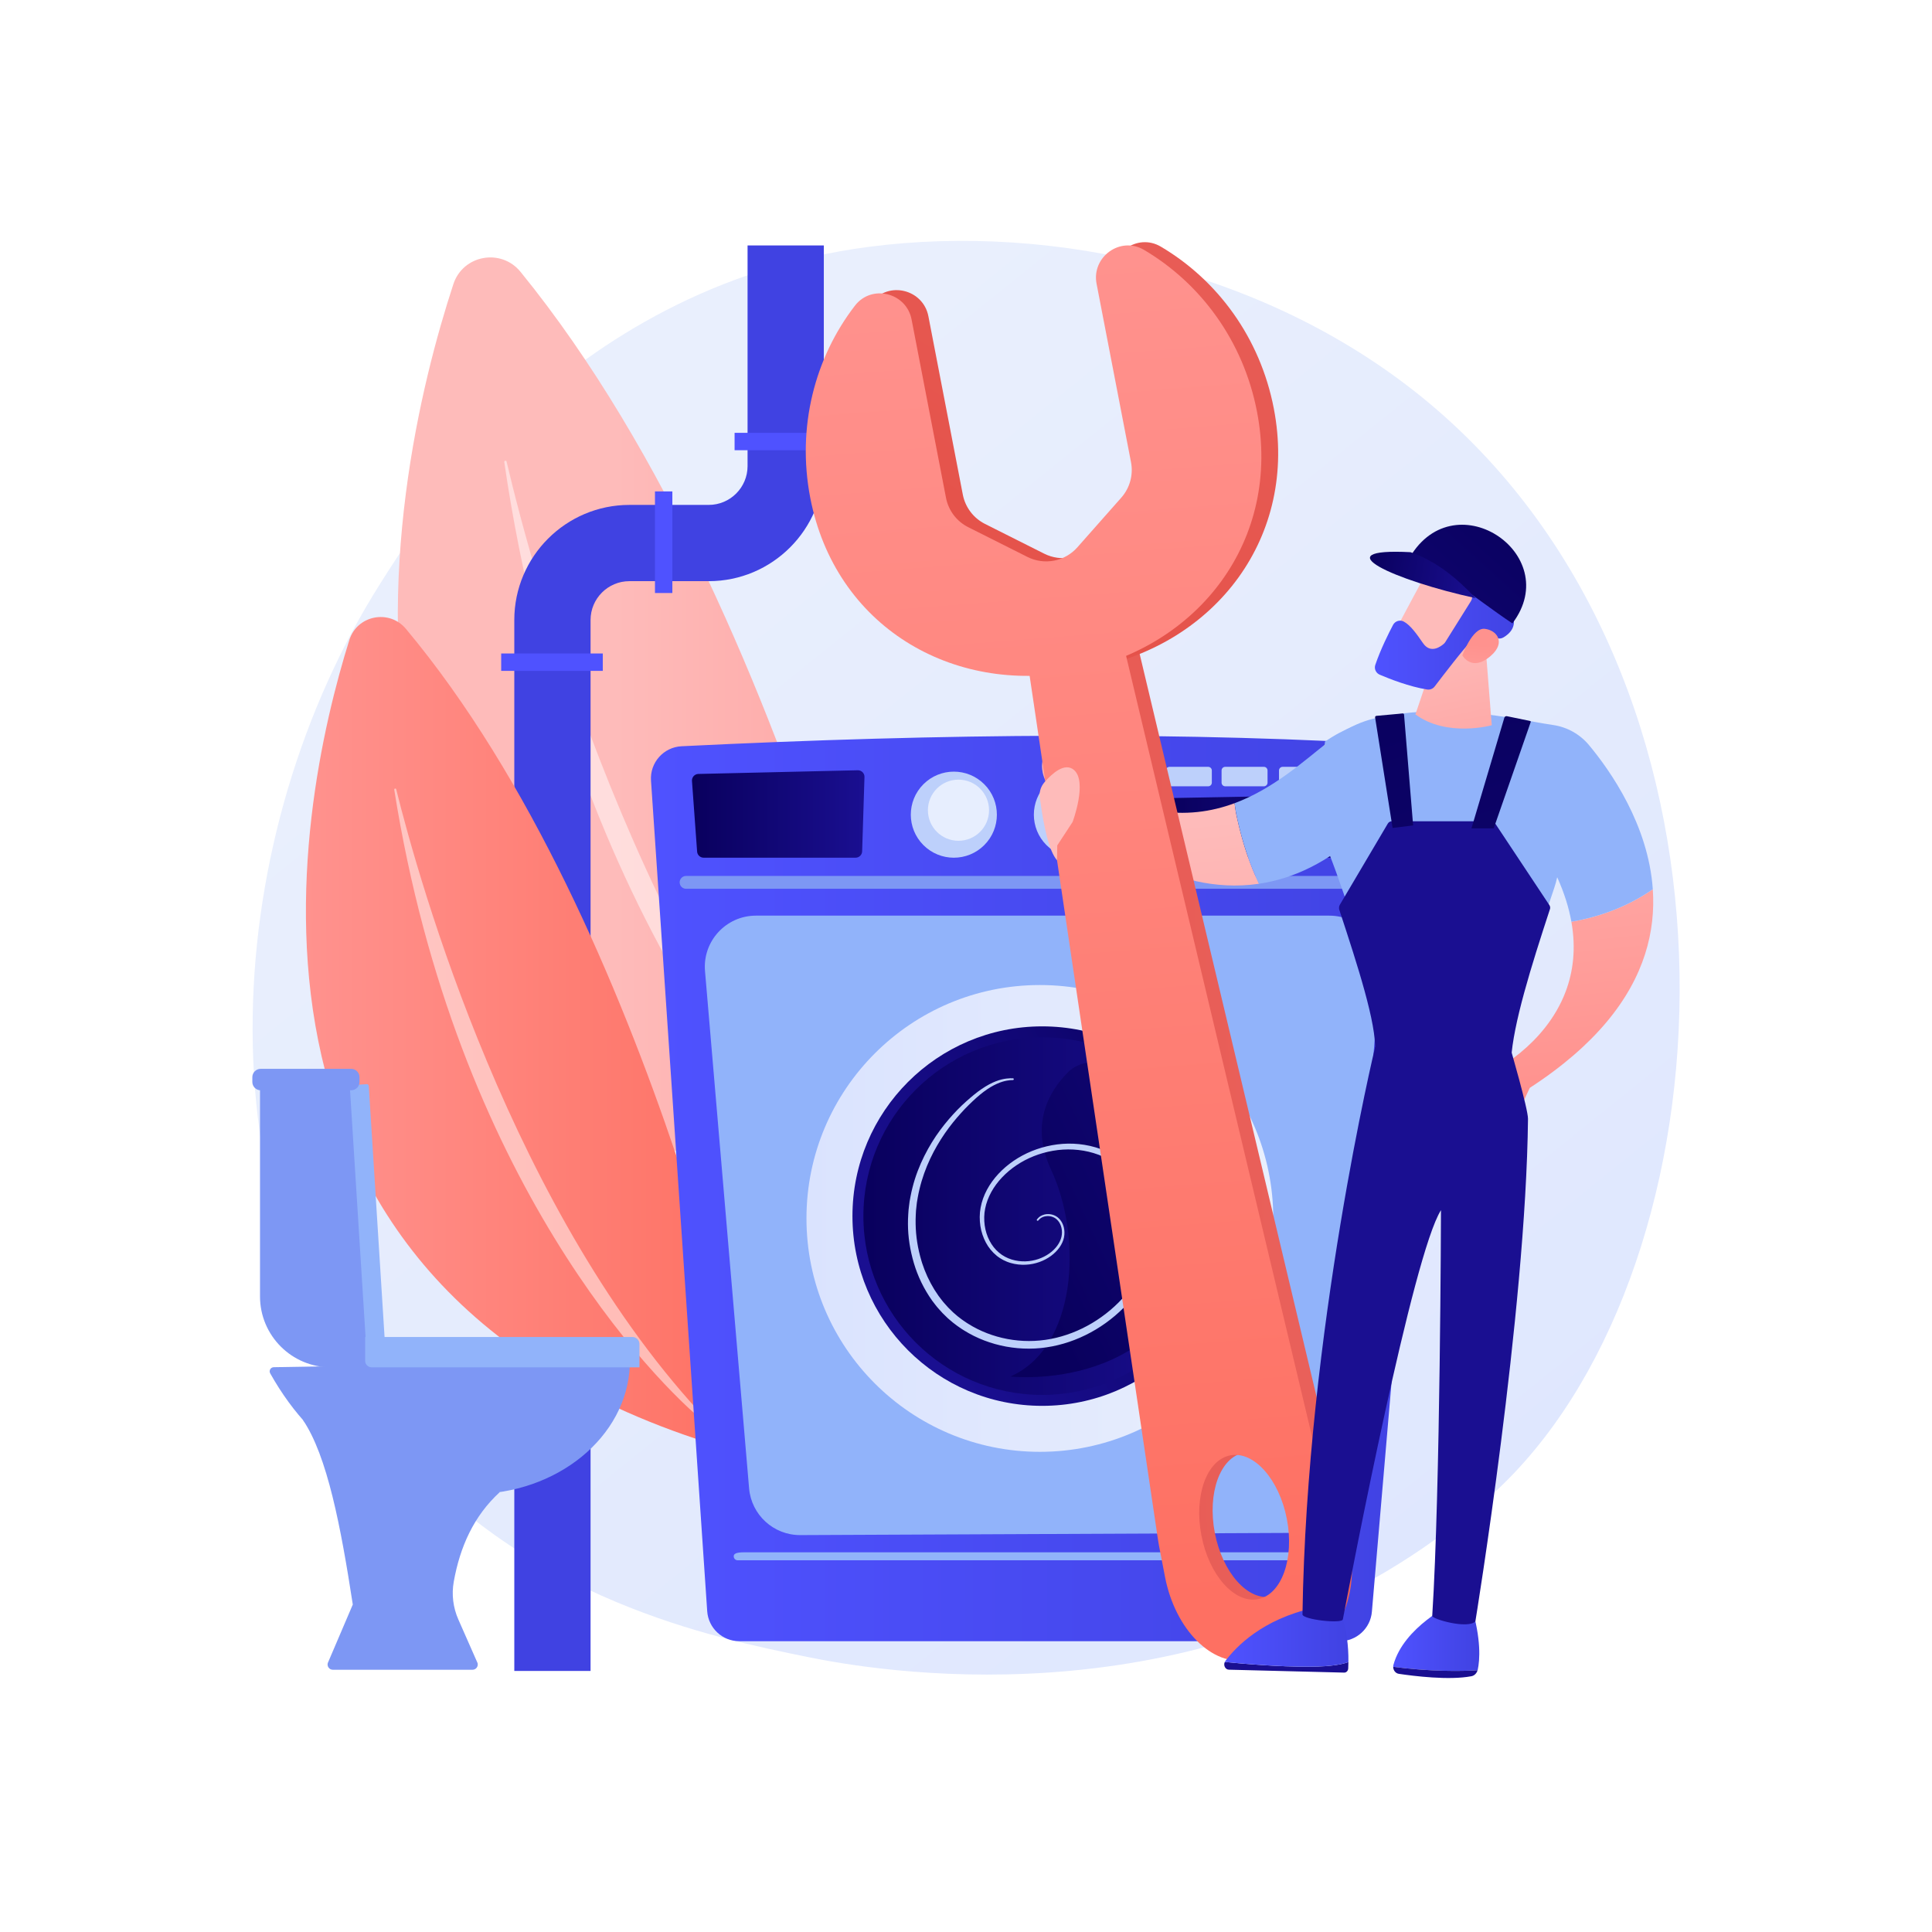 <?xml version="1.0" encoding="utf-8"?>
<!-- Generator: Adobe Illustrator 27.5.0, SVG Export Plug-In . SVG Version: 6.00 Build 0)  -->
<svg version="1.1" xmlns="http://www.w3.org/2000/svg" xmlns:xlink="http://www.w3.org/1999/xlink" x="0px" y="0px"
	 viewBox="0 0 3710 3710" style="enable-background:new 0 0 3710 3710;" xml:space="preserve">
<g id="Background">
	<g>
		<g>
			<rect style="fill:#FFFFFF;" width="3710" height="3710"/>
		</g>
	</g>
</g>
<g id="Illustration">
	<g>
		<linearGradient id="SVGID_1_" gradientUnits="userSpaceOnUse" x1="3581.75" y1="4028.3" x2="1131.936" y2="985.785">
			<stop  offset="0" style="stop-color:#DAE3FE"/>
			<stop  offset="1" style="stop-color:#E9EFFD"/>
		</linearGradient>
		<path style="fill:url(#SVGID_1_);" d="M2907.791,2828.442c-56.271,59.24-109.514,97.443-151.581,127.626
			c-494.484,354.798-1079.589,251.376-1203.941,226.119c-183.628-37.296-538.577-109.388-795.199-411.17
			c-388.247-456.571-327.791-1175.885-26.641-1650.715c55.085-86.854,346.061-568.916,937.469-646.224
			c357.913-46.786,775.125,47.576,1077.259,300.703C3379.362,1306.121,3334.214,2379.518,2907.791,2828.442z"/>
		<g>
			
				<linearGradient id="SVGID_00000033335809150848766800000001047052039043014042_" gradientUnits="userSpaceOnUse" x1="1181.741" y1="1455.204" x2="2197.81" y2="1455.204">
				<stop  offset="0" style="stop-color:#FEBBBA"/>
				<stop  offset="1" style="stop-color:#FF928E"/>
			</linearGradient>
			<path style="fill:url(#SVGID_00000033335809150848766800000001047052039043014042_);" d="M1779.982,2416.065
				c0,0-224.693-1211.662-780.397-1894.042c-37.356-45.871-110.602-32.514-129.014,23.705
				C747.462,921.653,490.303,2067.664,1779.982,2416.065z"/>
			<path style="opacity:0.5;fill:#FFFFFF;" d="M1664.472,2332.957c2.783,3.002-1.311,7.331-4.47,4.729
				c-116.528-95.92-562.396-560.983-691.645-1450.363c-0.415-2.857,3.8-3.73,4.459-0.92
				C1021.469,1093.485,1224.406,1858.228,1664.472,2332.957z"/>
		</g>
		<g>
			
				<linearGradient id="SVGID_00000021118659300653458380000003970685513364178837_" gradientUnits="userSpaceOnUse" x1="3092.702" y1="-203.75" x2="2787.621" y2="141.123">
				<stop  offset="0" style="stop-color:#4F52FF"/>
				<stop  offset="1" style="stop-color:#4042E2"/>
			</linearGradient>
			<path style="fill:url(#SVGID_00000021118659300653458380000003970685513364178837_);" d="M1134.051,3208.66H987.61V1190.583
				c0-121.872,99.15-221.02,221.022-221.02h152.328c41.123,0,74.581-33.457,74.581-74.581V471.276h146.441v423.706
				c0,121.872-99.15,221.022-221.022,221.022h-152.328c-41.123,0-74.581,33.456-74.581,74.579V3208.66z"/>
			
				<linearGradient id="SVGID_00000017480543230980351490000006673992062021840039_" gradientUnits="userSpaceOnUse" x1="1582.124" y1="701.176" x2="1986.687" y2="-101.318">
				<stop  offset="0" style="stop-color:#4F52FF"/>
				<stop  offset="1" style="stop-color:#4042E2"/>
			</linearGradient>
			
				<rect x="1410.619" y="831.167" style="fill:url(#SVGID_00000017480543230980351490000006673992062021840039_);" width="195.108" height="33.397"/>
			
				<linearGradient id="SVGID_00000058548404077600317570000012960820548954617766_" gradientUnits="userSpaceOnUse" x1="6504.45" y1="-14280.532" x2="6909.012" y2="-15083.026" gradientTransform="matrix(0 -1 1 0 -1855.484 -1231.484)">
				<stop  offset="0" style="stop-color:#4F52FF"/>
				<stop  offset="1" style="stop-color:#4042E2"/>
			</linearGradient>
			<polygon style="fill:url(#SVGID_00000058548404077600317570000012960820548954617766_);" points="1291.128,943.662 
				1291.128,1138.77 1257.731,1138.77 1257.731,943.662 			"/>
			
				<linearGradient id="SVGID_00000008136193439104445760000018114027859653779381_" gradientUnits="userSpaceOnUse" x1="1587.01" y1="-12367.89" x2="1991.572" y2="-13170.384" gradientTransform="matrix(-1 0 0 -1 -3254.957 610.849)">
				<stop  offset="0" style="stop-color:#4F52FF"/>
				<stop  offset="1" style="stop-color:#4042E2"/>
			</linearGradient>
			<polygon style="fill:url(#SVGID_00000008136193439104445760000018114027859653779381_);" points="962.432,1254.862 
				1157.541,1254.862 1157.541,1288.259 962.432,1288.259 			"/>
		</g>
		<g>
			
				<linearGradient id="SVGID_00000166649702841405459790000013350946185087173046_" gradientUnits="userSpaceOnUse" x1="587.457" y1="1991.926" x2="1459.018" y2="1991.926">
				<stop  offset="0" style="stop-color:#FF928E"/>
				<stop  offset="1" style="stop-color:#FE7062"/>
			</linearGradient>
			<path style="fill:url(#SVGID_00000166649702841405459790000013350946185087173046_);" d="M1459.018,2798.985
				c0,0-202.797-1020.976-679.486-1591.354c-32.044-38.342-93.765-26.274-108.712,21.408
				C570.878,1547.874,365.991,2518.577,1459.018,2798.985z"/>
			<path style="opacity:0.5;fill:#FFFFFF;" d="M1360.563,2730.031c2.383,2.506-1.028,6.206-3.726,4.043
				c-99.451-79.763-481.035-467.773-599.757-1217.569c-0.381-2.408,3.169-3.191,3.756-0.824
				C804.155,1690.062,983.775,2333.796,1360.563,2730.031z"/>
		</g>
		<g>
			<path style="fill:#7D97F4;" d="M722.784,2632.643l-87.347-7.002c-75.187,0-136.138-60.951-136.138-136.138v-419.207h175.298
				L722.784,2632.643z"/>
			<path style="fill:#91B3FA;" d="M739.82,2588.972l-36.339,2.285l-31.586-502.365c-0.171-2.712,1.89-5.049,4.602-5.219l27.828-1.75
				c1.988-0.125,3.701,1.385,3.826,3.373L739.82,2588.972z"/>
			<path style="fill:#7D97F4;" d="M959.839,2865.208l-378.433-138.849c47.188,68.873,73.24,206.568,96.054,354.809l0,0
				l-48.042,112.392c-1.807,6.455,3.045,12.852,9.747,12.852h268.174c6.65,0,11.493-6.303,9.781-12.729l-36.973-83.825
				c-10.026-22.731-13.178-47.939-8.815-72.397C883.363,2970.018,909.912,2910.906,959.839,2865.208z"/>
			<path style="fill:#7D97F4;" d="M525.68,2625.416c-6.031,0.103-9.754,6.615-6.802,11.875
				c87.93,156.703,224.116,231.897,387.4,231.897c163.921,0,297.47-109.781,303.187-247.025c0.191-4.59-3.501-8.406-8.095-8.327
				L525.68,2625.416z"/>
			<path style="fill:#91B3FA;" d="M1227.96,2625.641H713.735c-6.938,0-12.563-5.625-12.563-12.563v-45.665h513.151
				c7.531,0,13.637,6.105,13.637,13.637V2625.641z"/>
			<path style="fill:#7D97F4;" d="M674.367,2093.649H500.545c-8.826,0-15.981-7.155-15.981-15.981v-9.194
				c0-8.826,7.155-15.981,15.981-15.981h173.822c8.826,0,15.981,7.155,15.981,15.981v9.194
				C690.349,2086.494,683.194,2093.649,674.367,2093.649z"/>
		</g>
		<g>
			
				<linearGradient id="SVGID_00000145020494489004040620000005086668176081773973_" gradientUnits="userSpaceOnUse" x1="1249.97" y1="2282.188" x2="2771.398" y2="2282.188">
				<stop  offset="0" style="stop-color:#4F52FF"/>
				<stop  offset="1" style="stop-color:#4042E2"/>
			</linearGradient>
			<path style="fill:url(#SVGID_00000145020494489004040620000005086668176081773973_);" d="M1308.848,1433.01
				c-34.585,1.697-61.072,31.441-58.735,65.989l107.914,1594.88c2.197,32.475,29.181,57.695,61.731,57.695h1153.025
				c32.124,0,58.904-24.584,61.646-56.591l136.738-1596.064c2.963-34.586-23.094-64.807-57.734-67.037
				C2284.991,1404.294,1811.584,1408.336,1308.848,1433.01z"/>
			<path style="fill:#91B3FA;" d="M1353.828,1864.788c-4.883-57.294,40.305-106.497,97.807-106.497h1101.026
				c57.342,0,102.475,48.941,97.84,106.095l-80.2,989.056c-4.12,50.802-46.436,90-97.404,90.226l-936.176,4.156
				c-51.148,0.227-93.899-38.86-98.242-89.825L1353.828,1864.788z"/>
			<path style="fill:#7D97F4;" d="M2684.31,1701.424c-2.307,3.323-6.096,5.304-10.141,5.304H1317.483
				c-5.202,0-9.846-3.26-11.613-8.153l0,0c-2.907-8.048,3.056-16.541,11.613-16.541h1356.686
				C2684.137,1682.034,2689.997,1693.237,2684.31,1701.424L2684.31,1701.424z"/>
			
				<linearGradient id="SVGID_00000030463489700730721080000003641034876470282377_" gradientUnits="userSpaceOnUse" x1="1328.758" y1="1563.085" x2="1660.045" y2="1563.085">
				<stop  offset="0" style="stop-color:#09005D"/>
				<stop  offset="1" style="stop-color:#1A0F91"/>
			</linearGradient>
			<path style="fill:url(#SVGID_00000030463489700730721080000003641034876470282377_);" d="M1341.051,1486.203
				c-7.193,0.166-12.782,6.318-12.259,13.494l9.883,135.671c0.479,6.577,5.955,11.668,12.55,11.668h291.76
				c6.796,0,12.363-5.396,12.577-12.188l4.479-142.736c0.227-7.215-5.651-13.141-12.867-12.974L1341.051,1486.203z"/>
			
				<linearGradient id="SVGID_00000055700376566269161960000016790694399605374397_" gradientUnits="userSpaceOnUse" x1="2238.81" y1="1586.207" x2="2651.278" y2="1586.207">
				<stop  offset="0" style="stop-color:#09005D"/>
				<stop  offset="1" style="stop-color:#1A0F91"/>
			</linearGradient>
			<path style="fill:url(#SVGID_00000055700376566269161960000016790694399605374397_);" d="M2238.844,1545.94l5.249,89.427
				c0.479,6.577,5.955,11.668,12.55,11.668h372.94c6.796,0,12.364-5.396,12.577-12.188l9.113-96.493
				c0.226-7.215-5.65-13.141-12.867-12.974l-387.302,7.066C2243.911,1532.613,2238.321,1538.765,2238.844,1545.94z"/>
			
				<ellipse transform="matrix(0.707 -0.707 0.707 0.707 -569.601 1753.623)" style="fill:#BDD0FB;" cx="1832.01" cy="1564.381" rx="82.655" ry="82.655"/>
			<circle style="opacity:0.64;fill:#FFFFFF;" cx="1840.551" cy="1555.841" r="58.711"/>
			
				<ellipse transform="matrix(0.707 -0.707 0.707 0.707 -500.384 1920.73)" style="fill:#BDD0FB;" cx="2068.334" cy="1564.381" rx="82.655" ry="82.655"/>
			<circle style="opacity:0.64;fill:#FFFFFF;" cx="2076.875" cy="1555.841" r="58.711"/>
			<path style="fill:#BDD0FB;" d="M2327.071,1502.903c0,3.876-3.142,7.018-7.018,7.018h-74.226c-3.876,0-7.018-3.142-7.018-7.018
				v-23.343c0-3.876,3.142-7.018,7.018-7.018h74.225c3.876,0,7.018,3.142,7.018,7.018V1502.903z"/>
			<path style="fill:#BDD0FB;" d="M2427.021,1509.921h-74.226c-3.876,0-7.018-3.142-7.018-7.018v-23.343
				c0-3.876,3.142-7.018,7.018-7.018h74.226c3.876,0,7.018,3.142,7.018,7.018v23.343
				C2434.039,1506.779,2430.897,1509.921,2427.021,1509.921z"/>
			<path style="fill:#BDD0FB;" d="M2537.293,1509.921h-74.226c-3.876,0-7.018-3.142-7.018-7.018v-23.343
				c0-3.876,3.142-7.018,7.018-7.018h74.225c3.876,0,7.018,3.142,7.018,7.018v23.343
				C2544.31,1506.779,2541.168,1509.921,2537.293,1509.921z"/>
			
				<linearGradient id="SVGID_00000175302109780393680370000012849899166954939833_" gradientUnits="userSpaceOnUse" x1="2563.017" y1="1491.232" x2="2651.278" y2="1491.232">
				<stop  offset="0" style="stop-color:#9CFFFB"/>
				<stop  offset="1" style="stop-color:#9BFFFA"/>
			</linearGradient>
			<path style="fill:url(#SVGID_00000175302109780393680370000012849899166954939833_);" d="M2649.162,1509.921h-84.029
				c-1.169,0-2.116-0.948-2.116-2.116v-33.146c0-1.169,0.948-2.116,2.116-2.116h84.029c1.169,0,2.116,0.948,2.116,2.116v33.146
				C2651.278,1508.974,2650.331,1509.921,2649.162,1509.921z"/>
			<path style="fill:#91B3FA;" d="M2577.184,2996.218H1416.615c-4.234,0-7.668-3.433-7.668-7.668l0,0
				c0-4.235,3.433-7.667,19.524-7.667h1160.569c-7.622,0-4.189,3.433-4.189,7.667l0,0
				C2584.852,2992.785,2581.419,2996.218,2577.184,2996.218z"/>
			<g>
				
					<linearGradient id="SVGID_00000049939549842828808930000011061763184888010399_" gradientUnits="userSpaceOnUse" x1="1548.655" y1="2339.736" x2="2445.044" y2="2339.736">
					<stop  offset="0" style="stop-color:#DAE3FE"/>
					<stop  offset="1" style="stop-color:#E9EFFD"/>
				</linearGradient>
				
					<circle style="fill:url(#SVGID_00000049939549842828808930000011061763184888010399_);" cx="1996.849" cy="2339.736" r="448.195"/>
				
					<linearGradient id="SVGID_00000152959424571888982660000002947636547334811056_" gradientUnits="userSpaceOnUse" x1="2453.996" y1="2075.278" x2="1739.214" y2="2485.808">
					<stop  offset="0" style="stop-color:#09005D"/>
					<stop  offset="1" style="stop-color:#1A0F91"/>
				</linearGradient>
				
					<circle style="fill:url(#SVGID_00000152959424571888982660000002947636547334811056_);" cx="2001.311" cy="2335.274" r="364.357"/>
				
					<linearGradient id="SVGID_00000077318942497109538560000005263755657993601957_" gradientUnits="userSpaceOnUse" x1="1657.963" y1="2335.274" x2="2344.659" y2="2335.274">
					<stop  offset="0" style="stop-color:#09005D"/>
					<stop  offset="1" style="stop-color:#1A0F91"/>
				</linearGradient>
				
					<circle style="fill:url(#SVGID_00000077318942497109538560000005263755657993601957_);" cx="2001.311" cy="2335.274" r="343.348"/>
				
					<linearGradient id="SVGID_00000183241718926854600770000002639064738663228095_" gradientUnits="userSpaceOnUse" x1="1940.832" y1="2403.577" x2="2805.657" y2="2001.381">
					<stop  offset="0" style="stop-color:#09005D"/>
					<stop  offset="1" style="stop-color:#1A0F91"/>
				</linearGradient>
				<path style="fill:url(#SVGID_00000183241718926854600770000002639064738663228095_);" d="M2134.385,2049.484
					c-27.346-15.466-62.283-12.122-84.306,10.284c-35.004,35.611-72.732,98.591-31.915,185.891
					c61.452,131.435,49.378,341.898-77.955,397.664c0,0,308.573,35.299,368.057-261.966
					C2347.031,2187.632,2202.515,2088.017,2134.385,2049.484z"/>
			</g>
			<path style="fill:#BDD0FB;" d="M1945.16,2073.994c0,0-1.839,0.089-5.405,0.262c-3.384,0.39-8.531,1.002-14.976,2.996
				c-6.423,1.991-14.101,5.286-22.539,10.279c-8.405,5.065-17.516,11.84-27.045,20.313c-4.602,4.189-9.79,8.93-14.754,13.852
				c-2.466,2.493-4.992,5.045-7.571,7.652c-2.497,2.71-5.047,5.48-7.649,8.307c-10.322,11.383-20.854,24.264-30.92,38.839
				c-20.021,29.1-38.699,65.1-48.673,107.244c-1.12,5.282-2.545,10.559-3.331,16.014c-0.462,2.713-0.925,5.44-1.391,8.179
				l-0.175,1.028c-0.055,0.351-0.024,0.095-0.047,0.319l-0.061,0.533l-0.241,2.132l-0.484,4.28
				c-0.296,2.844-0.708,5.767-0.915,8.585c-0.151,2.781-0.301,5.575-0.452,8.381c-0.463,5.565-0.196,11.392-0.256,17.171
				c0.327,23.195,4.051,47.114,11.119,70.674c0.774,2.981,1.872,5.865,2.897,8.786c1.051,2.91,2.018,5.864,3.143,8.764
				c1.211,2.867,2.427,5.742,3.646,8.627c0.62,1.436,1.19,2.901,1.854,4.322l2.1,4.22c1.406,2.816,2.816,5.64,4.229,8.472
				c1.574,2.744,3.153,5.496,4.734,8.255l2.393,4.136l2.649,3.987c1.775,2.658,3.556,5.323,5.34,7.996
				c3.99,5.023,7.612,10.406,12.068,15.125c2.17,2.404,4.233,4.925,6.501,7.259c2.322,2.28,4.65,4.566,6.984,6.857l1.749,1.723
				l0.437,0.431c0.176,0.177-0.008,0.018,0.301,0.282l0.967,0.834l3.871,3.341l3.878,3.323l3.852,2.953
				c2.554,1.985,5.115,3.977,7.918,5.81c2.759,1.848,5.424,3.849,8.323,5.513c45.177,28.504,103.306,39.858,158.591,29.111
				c55.425-10.569,107.483-41.812,144.645-85.683c18.345-21.808,33.062-47.151,41.513-74.198
				c8.491-27.011,10.423-55.916,3.909-83.004c-6.406-26.972-20.656-51.944-39.581-71.738c-18.99-19.888-42.517-34.604-68.325-42.309
				c-25.3-7.653-52.543-8.867-77.935-4.407c-25.467,4.411-49.513,13.988-69.967,27.734c-20.455,13.686-37.492,31.45-48.572,51.608
				c-5.499,10.089-9.576,20.691-11.7,31.566c-2.233,10.724-2.298,21.728-0.923,32.229c2.877,20.999,12.709,40.234,27.507,52.489
				c14.668,12.508,33.668,17.232,50.852,16.723c34.68-1.048,63.634-23.118,69.091-47.244c2.592-11.749-0.444-23.462-6.449-30.542
				c-6.082-7.408-14.435-9.372-20.862-9.166c-6.514,0.26-11.059,2.754-13.598,4.763c-1.247,1.067-2.152,1.928-2.652,2.599
				c-0.541,0.636-0.816,0.959-0.816,0.959l-0.138,0.162c-0.591,0.695-1.634,0.78-2.33,0.188c-0.683-0.581-0.776-1.602-0.215-2.298
				c0,0,0.313-0.388,0.929-1.15c0.58-0.796,1.611-1.839,3.055-3.118c2.932-2.432,8.167-5.415,15.581-5.858
				c3.672-0.214,7.84,0.215,12.139,1.739c1.096,0.322,2.128,0.89,3.225,1.36c1.046,0.566,2.267,1.236,3.216,1.907l1.422,1.031
				c0.654,0.479,1.004,0.862,1.527,1.304c1.002,0.826,1.854,1.836,2.783,2.805c7.073,8.144,10.732,20.905,8.041,34.504
				c-2.724,13.38-12.147,26.31-25.127,35.735c-12.991,9.451-29.923,15.978-48.577,16.809c-9.304,0.423-19.019-0.56-28.598-3.34
				c-2.417-0.61-4.734-1.62-7.133-2.428c-2.348-0.952-4.647-2.062-6.987-3.152c-2.241-1.312-4.736-2.578-6.797-3.992l-3.078-2.133
				c-0.573-0.416-0.902-0.583-1.677-1.203l-1.524-1.269c-8.185-6.707-15.3-15.19-20.488-24.97
				c-5.185-9.766-8.906-20.602-10.601-32.001c-1.673-11.385-1.792-23.296,0.479-35.177c2.129-11.771,6.341-23.394,12.147-34.307
				c11.737-21.824,29.677-40.806,51.179-55.5c21.517-14.753,46.82-25.12,73.762-30.049c26.977-4.935,55.588-4.083,83.364,4.032
				c54.979,15.751,102.491,62.905,117.223,122.065c7.464,29.457,5.33,61.119-3.7,90.099c-9.04,29.136-24.461,55.868-43.985,79.234
				c-38.95,46.229-93.644,79.424-152.498,90.851c-58.891,11.611-120.778-0.209-169.323-30.599c-3.107-1.781-5.986-3.91-8.953-5.889
				c-2.97-1.933-5.848-4.14-8.713-6.36l-4.299-3.3l-3.915-3.334l-3.883-3.327l-0.968-0.831c0,0-0.518-0.452-0.64-0.58l-0.474-0.462
				l-1.893-1.846c-2.521-2.463-5.034-4.917-7.544-7.369c-2.448-2.505-4.683-5.198-7.022-7.78
				c-4.798-5.079-8.723-10.813-13.007-16.211c-15.926-22.48-27.727-47.051-35.083-72.097c-7.346-25.039-11.284-50.348-11.33-74.879
				c0.143-6.146-0.045-12.167,0.533-18.294c0.214-3.045,0.427-6.076,0.64-9.094c0.266-2.97,0.704-5.775,1.044-8.65l0.546-4.272
				l0.27-2.129l0.068-0.531c0.013-0.132,0.112-0.739,0.112-0.739l0.199-1.078c0.529-2.875,1.056-5.735,1.58-8.582
				c0.915-5.721,2.472-11.241,3.732-16.764c5.512-21.992,13.551-42.258,22.722-60.646c9.205-18.385,19.487-34.999,30.392-49.647
				c10.862-14.684,22.095-27.567,33.056-38.877c2.8-2.775,5.487-5.531,8.214-8.155c2.787-2.574,5.513-5.092,8.177-7.553
				c5.393-4.879,10.452-9.099,15.591-13.375c10.151-8.243,19.914-14.861,28.925-19.754c9.04-4.855,17.316-7.941,24.234-9.589
				c6.912-1.691,12.392-2.026,16.116-2.213c3.58,0.041,5.428,0.063,5.428,0.063c0.916,0.01,1.65,0.762,1.639,1.677
				C1946.739,2073.237,1946.028,2073.95,1945.16,2073.994z"/>
		</g>
		<g>
			
				<linearGradient id="SVGID_00000141439014588640616770000005811499231612232081_" gradientUnits="userSpaceOnUse" x1="-5134.282" y1="1247.683" x2="-5219.884" y2="2085.858" gradientTransform="matrix(-1 0 0 1 -2180.788 0)">
				<stop  offset="0" style="stop-color:#FEBBBA"/>
				<stop  offset="1" style="stop-color:#FF928E"/>
			</linearGradient>
			<path style="fill:url(#SVGID_00000141439014588640616770000005811499231612232081_);" d="M3006.627,1903.845
				c14.072-37.413,20.146-81.911,10.888-133.804c56.819-9.889,109.832-30.151,156.346-62.404
				c5.53,79.866-15.677,168.059-89.219,255.532l0,0c-35.703,42.465-83.727,84.761-147.021,125.85l-18.644,39.801l-56.011-69.767
				C2862.966,2059.053,2966.764,2009.821,3006.627,1903.845z"/>
			<g>
				
					<linearGradient id="SVGID_00000183945070693232559490000015498097353366852286_" gradientUnits="userSpaceOnUse" x1="-4477.685" y1="1578.888" x2="-4570.536" y2="2488.048" gradientTransform="matrix(-1 0 0 1 -2180.788 0)">
					<stop  offset="0" style="stop-color:#FEBBBA"/>
					<stop  offset="1" style="stop-color:#FF928E"/>
				</linearGradient>
				<path style="fill:url(#SVGID_00000183945070693232559490000015498097353366852286_);" d="M2218.619,1556.309
					c57.421,10.056,107.684,2.545,152.095-13.928c1.17,9.865,2.835,19.781,5.138,29.761c9.704,43.666,23.068,85.958,41.807,124.944
					c-86.042,12.721-163.745-12.242-221.673-42.031C2195.181,1614.65,2206.215,1581.056,2218.619,1556.309z"/>
				<path style="fill:#91B3FA;" d="M2370.714,1542.381c74.598-27.671,132.677-80.638,180.386-118.179
					c100.488-79.073,176.754-38.241,176.754-38.241l-109.483,207.048c-68.385,64.436-136.845,94.634-200.712,104.076
					c-18.739-38.986-32.103-81.278-41.807-124.944C2373.549,1562.162,2371.884,1552.246,2370.714,1542.381z"/>
				
					<linearGradient id="SVGID_00000024720166928904935730000005690781257388240573_" gradientUnits="userSpaceOnUse" x1="-5152.602" y1="1080.713" x2="-5876.234" y2="2006.536" gradientTransform="matrix(-1 -0.019 -0.019 1 -3284.584 -2.489)">
					<stop  offset="0" style="stop-color:#FEBBBA"/>
					<stop  offset="1" style="stop-color:#FF928E"/>
				</linearGradient>
				<path style="fill:url(#SVGID_00000024720166928904935730000005690781257388240573_);" d="M2003.516,1456.656l50.639,29.549
					c60.645,39.945,115.183,61.475,164.464,70.104c-12.405,24.747-23.439,58.341-22.634,98.746
					c-64.248-33.037-104.184-71.989-104.184-71.989C1977.219,1509.128,2003.516,1456.656,2003.516,1456.656z"/>
			</g>
			<g>
				
					<linearGradient id="SVGID_00000160871080906835102940000002463890301953722283_" gradientUnits="userSpaceOnUse" x1="-3152.066" y1="2194.677" x2="-4631.248" y2="2165.837" gradientTransform="matrix(-1 0 0 1 -2180.788 0)">
					<stop  offset="0" style="stop-color:#E1473D"/>
					<stop  offset="1" style="stop-color:#E9605A"/>
				</linearGradient>
				<path style="fill:url(#SVGID_00000160871080906835102940000002463890301953722283_);" d="M2579.992,2900.721
					c-0.753-3.907-1.593-7.801-2.513-11.671l-413.24-1735.154l-176.871,34.135l262.143,1764.316
					c0.584,3.934,1.256,7.861,2.01,11.768l11.392,59.02c19.545,101.278,90.747,172.694,159.035,159.516l81.183-15.668
					c68.289-13.18,107.8-105.963,88.254-207.241L2579.992,2900.721z M2441.509,3065.843c-45.308,8.745-93.967-45.981-108.684-122.23
					c-14.717-76.25,10.084-145.152,55.392-153.898c45.307-8.742,93.965,45.983,108.68,122.232
					C2511.614,2988.197,2486.816,3057.098,2441.509,3065.843z"/>
				
					<linearGradient id="SVGID_00000182518689903417212380000012460302806721563829_" gradientUnits="userSpaceOnUse" x1="-3659.641" y1="1717.942" x2="-4561.907" y2="276.518" gradientTransform="matrix(-1 0 0 1 -2180.788 0)">
					<stop  offset="0" style="stop-color:#E1473D"/>
					<stop  offset="1" style="stop-color:#E9605A"/>
				</linearGradient>
				<path style="fill:url(#SVGID_00000182518689903417212380000012460302806721563829_);" d="M2228.99,473.541
					c-45.328-26.701-100.942,13.533-90.974,65.188l66.094,342.462c4.707,24.383-2.172,49.569-18.619,68.177l-84.304,95.379
					c-24.064,27.225-63.447,34.825-95.914,18.511l-113.741-57.158c-22.189-11.151-37.948-31.969-42.653-56.352l-66.094-342.461
					c-9.969-51.654-76.563-68.305-108.697-26.651c-76.876,99.646-112.165,232.916-85.867,369.174
					c47.531,246.279,272.264,378.635,509.151,332.917c236.888-45.718,396.227-252.199,348.696-498.476
					C2419.771,647.992,2337.426,537.424,2228.99,473.541z"/>
				
					<linearGradient id="SVGID_00000018925000180981276560000007886888006076948157_" gradientUnits="userSpaceOnUse" x1="1956.274" y1="501.828" x2="2155.229" y2="3088.255">
					<stop  offset="0" style="stop-color:#FF928E"/>
					<stop  offset="1" style="stop-color:#FE7062"/>
				</linearGradient>
				<path style="fill:url(#SVGID_00000018925000180981276560000007886888006076948157_);" d="M2196.713,479.772
					c-45.328-26.704-100.942,13.532-90.971,65.187l66.093,342.461c4.706,24.383-2.172,49.57-18.618,68.176l-84.307,95.381
					c-24.063,27.226-63.445,34.826-95.911,18.51l-113.743-57.158c-22.189-11.15-37.946-31.969-42.652-56.35l-66.094-342.462
					c-9.969-51.656-76.561-68.305-108.697-26.653c-76.875,99.648-112.163,232.917-85.866,369.176
					c47.531,246.279,272.264,378.634,509.151,332.917c236.887-45.719,396.227-252.198,348.696-498.478
					C2387.497,654.22,2305.15,543.653,2196.713,479.772z"/>
				
					<linearGradient id="SVGID_00000135652014661153384690000006213141928445030847_" gradientUnits="userSpaceOnUse" x1="2142.128" y1="487.532" x2="2341.084" y2="3073.958">
					<stop  offset="0" style="stop-color:#FF928E"/>
					<stop  offset="1" style="stop-color:#FE7062"/>
				</linearGradient>
				<path style="fill:url(#SVGID_00000135652014661153384690000006213141928445030847_);" d="M2554.247,2905.689
					c-0.754-3.907-1.594-7.8-2.514-11.67l-413.24-1735.154L1961.624,1193l262.142,1764.315c0.584,3.934,1.256,7.861,2.01,11.767
					l11.391,59.021c19.546,101.278,90.747,172.694,159.036,159.516l81.184-15.668c68.286-13.179,107.798-105.962,88.252-207.241
					L2554.247,2905.689z M2415.763,3070.812c-45.307,8.743-93.966-45.981-108.683-122.23
					c-14.716-76.252,10.085-145.152,55.391-153.897c45.308-8.744,93.967,45.981,108.681,122.231
					C2485.869,2993.166,2461.071,3062.067,2415.763,3070.812z"/>
			</g>
			
				<linearGradient id="SVGID_00000175297099026511341550000004066991311206015415_" gradientUnits="userSpaceOnUse" x1="2277.239" y1="1465.681" x2="2622.113" y2="1326.405">
				<stop  offset="0" style="stop-color:#FEBBBA"/>
				<stop  offset="1" style="stop-color:#FF928E"/>
			</linearGradient>
			<path style="fill:url(#SVGID_00000175297099026511341550000004066991311206015415_);" d="M1996.913,1533.034
				c-1.883-11.063,1.352-22.294,8.691-30.785c14.222-16.452,38.794-38.994,56.617-23.8c26.543,22.628-2.542,100.015-2.542,100.015
				l-29.428,44.942l-0.415,28.683C2013.916,1633.448,2004.395,1587.588,1996.913,1533.034z"/>
			
				<linearGradient id="SVGID_00000110446911309155655620000002978179436260354195_" gradientUnits="userSpaceOnUse" x1="2675.339" y1="3144.189" x2="2840.654" y2="3144.189">
				<stop  offset="0" style="stop-color:#4F52FF"/>
				<stop  offset="1" style="stop-color:#4042E2"/>
			</linearGradient>
			<path style="fill:url(#SVGID_00000110446911309155655620000002978179436260354195_);" d="M2675.339,3200.771
				c0.003-1.228,0.108-2.47,0.448-3.717c19.953-73.238,112.945-117.337,112.945-117.337l36.455,3.552
				c19.766,65.259,16.317,104.989,12.611,122.643c-0.102,0.496-0.262,0.964-0.403,1.442
				C2807.228,3209.476,2745.209,3210.063,2675.339,3200.771z"/>
			
				<linearGradient id="SVGID_00000133498207237161540490000002508956600453142717_" gradientUnits="userSpaceOnUse" x1="-5332.822" y1="2669.78" x2="-5332.822" y2="2958.28" gradientTransform="matrix(-1 -0.019 -0.019 1 -2516.952 12.005)">
				<stop  offset="0" style="stop-color:#09005D"/>
				<stop  offset="1" style="stop-color:#1A0F91"/>
			</linearGradient>
			<path style="fill:url(#SVGID_00000133498207237161540490000002508956600453142717_);" d="M2837.394,3207.354
				c-1.738,5.886-6.193,10.411-11.807,11.481c-43.009,8.2-110.96-0.335-139.477-4.614c-6.292-0.943-10.792-6.863-10.771-13.45
				C2745.209,3210.063,2807.228,3209.476,2837.394,3207.354z"/>
			
				<linearGradient id="SVGID_00000052072363394246873170000014479037396371487145_" gradientUnits="userSpaceOnUse" x1="-5370.738" y1="2843.766" x2="-5402.226" y2="3118.568" gradientTransform="matrix(-1 -0.019 -0.019 1 -2516.952 12.005)">
				<stop  offset="0" style="stop-color:#FEBBBA"/>
				<stop  offset="1" style="stop-color:#FF928E"/>
			</linearGradient>
			<path style="fill:url(#SVGID_00000052072363394246873170000014479037396371487145_);" d="M2840.892,3029.17l-16.868,74.143
				c-1.236,5.432-5.505,9.438-10.589,9.819c-6.225,0.466-15.076,0.641-23.948-0.834c-7.955-1.323-13.356-9.533-11.778-18.206
				l11.995-65.888L2840.892,3029.17z"/>
			
				<linearGradient id="SVGID_00000059285745786186178290000011732713496722586278_" gradientUnits="userSpaceOnUse" x1="-5046.425" y1="2669.78" x2="-5046.425" y2="2958.28" gradientTransform="matrix(-1 -0.019 -0.019 1 -2516.952 12.005)">
				<stop  offset="0" style="stop-color:#09005D"/>
				<stop  offset="1" style="stop-color:#1A0F91"/>
			</linearGradient>
			<path style="fill:url(#SVGID_00000059285745786186178290000011732713496722586278_);" d="M2517.179,3200.561
				c40.341-0.369,61.285-4.722,72.148-8.927c-0.049,4.01-0.149,8.09-0.36,12.315c-0.223,4.511-3.635,8.055-7.75,7.951l-221.353-5.61
				c-7.064-0.179-11.038-8.45-7.854-14.87C2380.992,3194.365,2454.818,3201.128,2517.179,3200.561z"/>
			
				<linearGradient id="SVGID_00000003086842877865695940000002428751756453516708_" gradientUnits="userSpaceOnUse" x1="2352.011" y1="3143.81" x2="2589.355" y2="3143.81">
				<stop  offset="0" style="stop-color:#4F52FF"/>
				<stop  offset="1" style="stop-color:#4042E2"/>
			</linearGradient>
			<path style="fill:url(#SVGID_00000003086842877865695940000002428751756453516708_);" d="M2352.011,3191.42
				c0.278-0.56,0.518-1.129,0.908-1.653c20.066-26.948,70.89-80.406,169.73-102.141l47.232-0.6c0,0,20.328,36.931,19.446,104.608
				c-10.864,4.204-31.808,8.558-72.148,8.927C2454.818,3201.128,2380.992,3194.365,2352.011,3191.42z"/>
			
				<linearGradient id="SVGID_00000018228237622699041320000015730737211568337598_" gradientUnits="userSpaceOnUse" x1="-5114.252" y1="2873.163" x2="-5145.738" y2="3147.959" gradientTransform="matrix(-1 -0.019 -0.019 1 -2516.952 12.005)">
				<stop  offset="0" style="stop-color:#FEBBBA"/>
				<stop  offset="1" style="stop-color:#FF928E"/>
			</linearGradient>
			<path style="fill:url(#SVGID_00000018228237622699041320000015730737211568337598_);" d="M2579.983,3015.654
				c-0.59,3.51-8.071,56.863-10.967,77.551c-0.688,4.914-4.328,8.662-8.838,9.113c-8.056,0.809-21.08,1.438-32.414-1.11
				c-6.115-1.376-10.448-7.355-10.318-14.214l1.585-83.942L2579.983,3015.654z"/>
			
				<linearGradient id="SVGID_00000033344686331713178370000015550460449711554749_" gradientUnits="userSpaceOnUse" x1="8710.004" y1="-13243.661" x2="7303.976" y2="-11665.198" gradientTransform="matrix(-1 -0.019 -0.019 1 -2516.952 12.005)">
				<stop  offset="0" style="stop-color:#09005D"/>
				<stop  offset="1" style="stop-color:#1A0F91"/>
			</linearGradient>
			<path style="fill:url(#SVGID_00000033344686331713178370000015550460449711554749_);" d="M2640.578,2010.853
				c0,0-131.215,544.708-139.438,1089.224c-0.149,9.927,75.783,18.686,77.521,9.544c17.731-93.316,134.62-701.115,188.431-785.749
				c0,0-1.214,535.671-16.793,779.156c-0.387,6.054,68.482,25.89,82.864,10.436c0.001,0.005,97.053-592.845,101.032-964.885
				c0.205-19.161-34.378-137.726-34.378-137.726H2640.578z"/>
			
				<linearGradient id="SVGID_00000170260563182311007280000011816233270218270910_" gradientUnits="userSpaceOnUse" x1="-4725.377" y1="1430.174" x2="-4727.417" y2="1450.151" gradientTransform="matrix(-1 0 0 1 -2180.788 0)">
				<stop  offset="0" style="stop-color:#FDF53F"/>
				<stop  offset="0.664" style="stop-color:#E57A58"/>
				<stop  offset="1" style="stop-color:#D93C65"/>
			</linearGradient>
			<path style="fill:url(#SVGID_00000170260563182311007280000011816233270218270910_);" d="M2543.506,1431.406
				C2551.624,1421.005,2541.392,1452.54,2543.506,1431.406L2543.506,1431.406z"/>
			<path style="fill:#91B3FA;" d="M2543.506,1431.406c0.197-1.966,0.497-4.375,0.932-7.33
				c143.547-99.521,355.821-43.767,438.112-31.819c26.983,3.918,51.467,17.719,68.902,38.683
				c41.923,50.409,113.892,153.672,122.409,276.698c-46.514,32.253-99.526,52.515-156.346,62.404
				c-4.736-26.551-13.476-55.033-27.233-85.503c-1.579,7.045-3.5,14.012-5.803,20.862
				c-61.832,183.728-94.085,288.642-94.624,324.092c-0.072,4.813-283.231-6.916-233.08-8.383
				c20.956-0.613-97.623-418.905-159.581-493.143C2493.514,1523.557,2551.624,1421.005,2543.506,1431.406z"/>
			
				<linearGradient id="SVGID_00000103962485494055516390000012482618924974815631_" gradientUnits="userSpaceOnUse" x1="-5301.14" y1="1087.056" x2="-5421.363" y2="1606.593" gradientTransform="matrix(-1 -0.019 -0.019 1 -2516.952 12.005)">
				<stop  offset="0" style="stop-color:#FEBBBA"/>
				<stop  offset="1" style="stop-color:#FF928E"/>
			</linearGradient>
			<path style="fill:url(#SVGID_00000103962485494055516390000012482618924974815631_);" d="M2852.642,1241.2l11.943,151.472
				c0,0-85.539,24.012-146.575-20.805l46.082-136.59L2852.642,1241.2z"/>
			<g>
				
					<linearGradient id="SVGID_00000129916409477060115100000003882854643312702384_" gradientUnits="userSpaceOnUse" x1="2768.61" y1="1111.306" x2="2771.927" y2="700.11">
					<stop  offset="0" style="stop-color:#FEBBBA"/>
					<stop  offset="1" style="stop-color:#FF928E"/>
				</linearGradient>
				<path style="fill:url(#SVGID_00000129916409477060115100000003882854643312702384_);" d="M2757.203,1067.012
					c-2.084,1.889-89.558,165.933-89.558,165.933l94.729,47.955l106.007-143.163
					C2868.381,1137.738,2792.083,1035.4,2757.203,1067.012z"/>
				
					<linearGradient id="SVGID_00000063610698341392040150000007277400334875011772_" gradientUnits="userSpaceOnUse" x1="2640.163" y1="1173.219" x2="2924.222" y2="1173.219">
					<stop  offset="0" style="stop-color:#4F52FF"/>
					<stop  offset="1" style="stop-color:#4042E2"/>
				</linearGradient>
				<path style="fill:url(#SVGID_00000063610698341392040150000007277400334875011772_);" d="M2789.048,1102.131
					c21.248,3.115,32.489,26.585,36.96,38.826c1.621,4.444,1.109,9.361-1.401,13.371l-49.18,78.582
					c-0.748,1.192-1.629,2.265-2.677,3.205c-5.775,5.176-25.485,20.174-40.103-1.03c-12.46-18.073-24.159-34.51-36.898-41.439
					c-7.438-4.047-16.742-1.104-20.699,6.383c-8.15,15.422-23.965,46.874-34.094,76.789c-2.538,7.498,1.203,15.671,8.482,18.781
					c19.209,8.209,57.2,23.114,91.063,28.44c5.562,0.876,11.129-1.374,14.533-5.858c14.983-19.734,57.208-74.877,71.523-88.608
					c13.299-12.758,37.299-7.4,48.096-4.075c4.099,1.263,8.497,0.775,12.211-1.368c11.14-6.426,30.674-22.585,13.618-50.886
					c-4.24-7.037-1.837-16.259,5.112-20.644c12.449-7.857,26.081-22.789,13.83-47.621c-15.473-31.36-59.333-28.406-83.945-51.508
					c-12.131-11.387-24.054-24.061-39.813-29.4c-3.381-1.146-6.924-1.931-10.493-1.859c-15.484,0.313-38.929,25.831-39.984,41.245
					C2743.685,1085.467,2770.544,1099.418,2789.048,1102.131z"/>
				
					<linearGradient id="SVGID_00000137822867962757064650000016692086145319325062_" gradientUnits="userSpaceOnUse" x1="-4643.629" y1="-4862.682" x2="-4472.55" y2="-5038.204" gradientTransform="matrix(-0.671 -0.741 -0.741 0.671 -3892.346 1305.18)">
					<stop  offset="0" style="stop-color:#FEBBBA"/>
					<stop  offset="1" style="stop-color:#FF928E"/>
				</linearGradient>
				<path style="fill:url(#SVGID_00000137822867962757064650000016692086145319325062_);" d="M2808.098,1258.426
					c0,0,19.355-53.321,42.797-50.908c23.441,2.412,41.478,26.151,11.885,51.895
					C2825.968,1291.435,2808.098,1258.426,2808.098,1258.426z"/>
			</g>
			<path style="fill:#91B3FA;" d="M2998.288,1670.861c32.546-84.109,23.25-186.591,23.152-187.616l-8.545,0.813
				c0.094,1.006,9.188,101.522-22.617,183.703L2998.288,1670.861z"/>
			
				<linearGradient id="SVGID_00000059991009697686805490000014399324948884790958_" gradientUnits="userSpaceOnUse" x1="-4151.759" y1="1197.845" x2="-4909.891" y2="2161.993" gradientTransform="matrix(-1 0 0 1 -2180.788 0)">
				<stop  offset="0" style="stop-color:#09005D"/>
				<stop  offset="1" style="stop-color:#1A0F91"/>
			</linearGradient>
			<path style="fill:url(#SVGID_00000059991009697686805490000014399324948884790958_);" d="M2771.485,2312.921
				c1.907,0.036,3.676-1.211,4.212-3.136c10.128-36.236,81.582-74.918,82.301-75.305c2.089-1.12,2.877-3.722,1.754-5.813
				c-1.122-2.089-3.711-2.878-5.813-1.755c-3.071,1.648-75.402,40.807-86.512,80.56c-0.638,2.284,0.697,4.653,2.979,5.29
				C2770.765,2312.865,2771.13,2312.914,2771.485,2312.921z"/>
			
				<linearGradient id="SVGID_00000147926977054681853490000018364718700623915158_" gradientUnits="userSpaceOnUse" x1="8370.702" y1="-13140.001" x2="6964.677" y2="-11561.541" gradientTransform="matrix(-1 0 0 1 -2180.788 0)">
				<stop  offset="0" style="stop-color:#09005D"/>
				<stop  offset="1" style="stop-color:#1A0F91"/>
			</linearGradient>
			<path style="fill:url(#SVGID_00000147926977054681853490000018364718700623915158_);" d="M2976.608,1744.957
				c0.473-2.394-0.018-4.878-1.368-6.911l-105.648-159.169c-0.756-1.139-2.033-1.824-3.4-1.824h-193.426
				c-3.173,0-6.111,1.676-7.725,4.408l-91.93,155.573c-1.595,2.699-2.163,5.884-1.599,8.968
				c36.394,110.502,71.598,219.245,69.067,272.16c65.926,51.503,181.912,40.742,261.093,17.051
				C2905.745,1966.171,2939.713,1857.503,2976.608,1744.957z"/>
			
				<linearGradient id="SVGID_00000107552504430679755380000006853974611876337047_" gradientUnits="userSpaceOnUse" x1="-4974.658" y1="1191.084" x2="-5609.181" y2="3317.149" gradientTransform="matrix(-1 0 0 1 -2180.788 0)">
				<stop  offset="0" style="stop-color:#09005D"/>
				<stop  offset="1" style="stop-color:#1A0F91"/>
			</linearGradient>
			<path style="fill:url(#SVGID_00000107552504430679755380000006853974611876337047_);" d="M2939.386,1386.636l-71.005,204.047
				h-42.732l63.141-212.48c0.621-2.09,2.739-3.357,4.874-2.917l44.485,9.17C2939.135,1384.66,2939.717,1385.685,2939.386,1386.636z"
				/>
			
				<linearGradient id="SVGID_00000008866605638877944460000015238575532116962990_" gradientUnits="userSpaceOnUse" x1="-4795.411" y1="1244.581" x2="-5429.93" y2="3370.634" gradientTransform="matrix(-1 0 0 1 -2180.788 0)">
				<stop  offset="0" style="stop-color:#09005D"/>
				<stop  offset="1" style="stop-color:#1A0F91"/>
			</linearGradient>
			<path style="fill:url(#SVGID_00000008866605638877944460000015238575532116962990_);" d="M2696.18,1372.284l17.432,212.759
				l-39.435,4.839l-33.566-212.119c-0.243-1.535,0.863-2.956,2.411-3.097l50.502-4.614
				C2694.876,1369.929,2696.069,1370.931,2696.18,1372.284z"/>
			<g>
				
					<linearGradient id="SVGID_00000030489276910193437810000000645939800888824966_" gradientUnits="userSpaceOnUse" x1="7135.28" y1="964.055" x2="6481.515" y2="1687.37" gradientTransform="matrix(1 0 0 1 -4178.444 0)">
					<stop  offset="0" style="stop-color:#09005D"/>
					<stop  offset="1" style="stop-color:#1A0F91"/>
				</linearGradient>
				<path style="fill:url(#SVGID_00000030489276910193437810000000645939800888824966_);" d="M2703.094,1077.52
					c84.311-159.254,302.833-14.578,201.134,119.578C2828.614,1146.822,2743.173,1072.084,2703.094,1077.52z"/>
				
					<linearGradient id="SVGID_00000111906172916742534670000011228234993703790740_" gradientUnits="userSpaceOnUse" x1="6058.48" y1="229.69" x2="6271.743" y2="229.69" gradientTransform="matrix(0.985 0.17 -0.17 0.985 -3301.8 -177.539)">
					<stop  offset="0" style="stop-color:#09005D"/>
					<stop  offset="1" style="stop-color:#1A0F91"/>
				</linearGradient>
				<path style="fill:url(#SVGID_00000111906172916742534670000011228234993703790740_);" d="M2708.604,1060.354
					c-170.451-8.676-30.142,54.521,125.089,88.251C2795.053,1107.588,2756.423,1077.016,2708.604,1060.354z"/>
			</g>
		</g>
	</g>
</g>
</svg>
